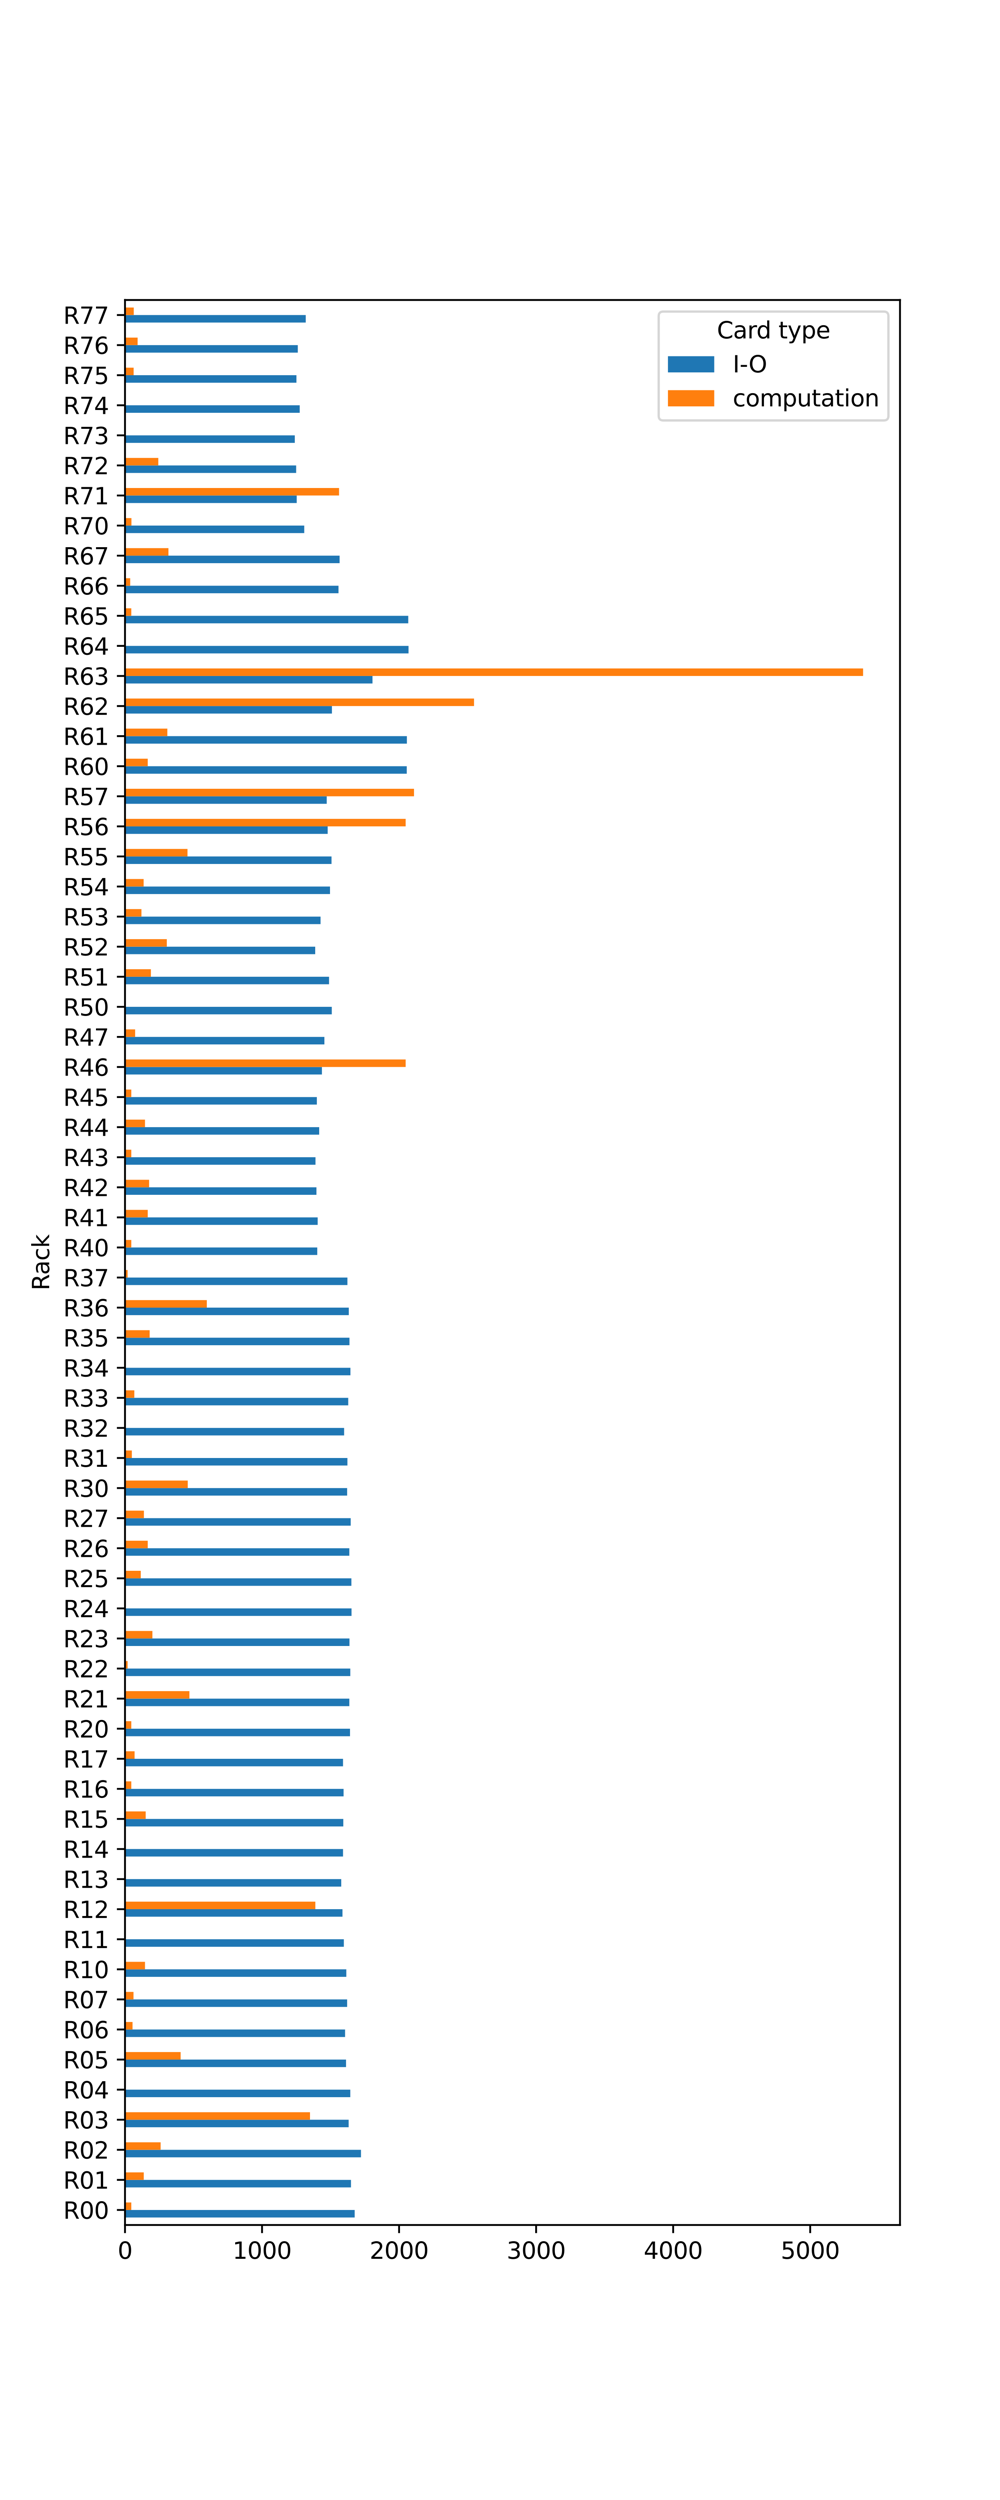 <?xml version="1.0" encoding="utf-8" standalone="no"?>
<!DOCTYPE svg PUBLIC "-//W3C//DTD SVG 1.1//EN"
  "http://www.w3.org/Graphics/SVG/1.1/DTD/svg11.dtd">
<svg xmlns:xlink="http://www.w3.org/1999/xlink" width="432pt" height="1080pt" viewBox="0 0 432 1080" xmlns="http://www.w3.org/2000/svg" version="1.1">
 <defs>
  <style type="text/css">*{stroke-linejoin: round; stroke-linecap: butt}</style>
 </defs>
 <g id="figure_1">
  <g id="patch_1">
   <path d="M 0 1080 
L 432 1080 
L 432 0 
L 0 0 
z
" style="fill: #ffffff"/>
  </g>
  <g id="axes_1">
   <g id="patch_2">
    <path d="M 54 961.2 
L 388.8 961.2 
L 388.8 129.6 
L 54 129.6 
z
" style="fill: #ffffff"/>
   </g>
   <g id="patch_3">
    <path d="M 54 957.952 
L 153.221 957.952 
L 153.221 954.703 
L 54 954.703 
z
" clip-path="url(#pa651dbc09d)" style="fill: #1f77b4"/>
   </g>
   <g id="patch_4">
    <path d="M 54 944.958 
L 151.623 944.958 
L 151.623 941.709 
L 54 941.709 
z
" clip-path="url(#pa651dbc09d)" style="fill: #1f77b4"/>
   </g>
   <g id="patch_5">
    <path d="M 54 931.964 
L 155.944 931.964 
L 155.944 928.716 
L 54 928.716 
z
" clip-path="url(#pa651dbc09d)" style="fill: #1f77b4"/>
   </g>
   <g id="patch_6">
    <path d="M 54 918.97 
L 150.616 918.97 
L 150.616 915.722 
L 54 915.722 
z
" clip-path="url(#pa651dbc09d)" style="fill: #1f77b4"/>
   </g>
   <g id="patch_7">
    <path d="M 54 905.977 
L 151.327 905.977 
L 151.327 902.728 
L 54 902.728 
z
" clip-path="url(#pa651dbc09d)" style="fill: #1f77b4"/>
   </g>
   <g id="patch_8">
    <path d="M 54 892.983 
L 149.491 892.983 
L 149.491 889.734 
L 54 889.734 
z
" clip-path="url(#pa651dbc09d)" style="fill: #1f77b4"/>
   </g>
   <g id="patch_9">
    <path d="M 54 879.989 
L 149.077 879.989 
L 149.077 876.741 
L 54 876.741 
z
" clip-path="url(#pa651dbc09d)" style="fill: #1f77b4"/>
   </g>
   <g id="patch_10">
    <path d="M 54 866.995 
L 149.965 866.995 
L 149.965 863.747 
L 54 863.747 
z
" clip-path="url(#pa651dbc09d)" style="fill: #1f77b4"/>
   </g>
   <g id="patch_11">
    <path d="M 54 854.002 
L 149.61 854.002 
L 149.61 850.753 
L 54 850.753 
z
" clip-path="url(#pa651dbc09d)" style="fill: #1f77b4"/>
   </g>
   <g id="patch_12">
    <path d="M 54 841.008 
L 148.544 841.008 
L 148.544 837.759 
L 54 837.759 
z
" clip-path="url(#pa651dbc09d)" style="fill: #1f77b4"/>
   </g>
   <g id="patch_13">
    <path d="M 54 828.014 
L 147.952 828.014 
L 147.952 824.766 
L 54 824.766 
z
" clip-path="url(#pa651dbc09d)" style="fill: #1f77b4"/>
   </g>
   <g id="patch_14">
    <path d="M 54 815.02 
L 147.419 815.02 
L 147.419 811.772 
L 54 811.772 
z
" clip-path="url(#pa651dbc09d)" style="fill: #1f77b4"/>
   </g>
   <g id="patch_15">
    <path d="M 54 802.027 
L 148.189 802.027 
L 148.189 798.778 
L 54 798.778 
z
" clip-path="url(#pa651dbc09d)" style="fill: #1f77b4"/>
   </g>
   <g id="patch_16">
    <path d="M 54 789.033 
L 148.307 789.033 
L 148.307 785.784 
L 54 785.784 
z
" clip-path="url(#pa651dbc09d)" style="fill: #1f77b4"/>
   </g>
   <g id="patch_17">
    <path d="M 54 776.039 
L 148.426 776.039 
L 148.426 772.791 
L 54 772.791 
z
" clip-path="url(#pa651dbc09d)" style="fill: #1f77b4"/>
   </g>
   <g id="patch_18">
    <path d="M 54 763.045 
L 148.189 763.045 
L 148.189 759.797 
L 54 759.797 
z
" clip-path="url(#pa651dbc09d)" style="fill: #1f77b4"/>
   </g>
   <g id="patch_19">
    <path d="M 54 750.052 
L 151.208 750.052 
L 151.208 746.803 
L 54 746.803 
z
" clip-path="url(#pa651dbc09d)" style="fill: #1f77b4"/>
   </g>
   <g id="patch_20">
    <path d="M 54 737.058 
L 150.912 737.058 
L 150.912 733.809 
L 54 733.809 
z
" clip-path="url(#pa651dbc09d)" style="fill: #1f77b4"/>
   </g>
   <g id="patch_21">
    <path d="M 54 724.064 
L 151.327 724.064 
L 151.327 720.816 
L 54 720.816 
z
" clip-path="url(#pa651dbc09d)" style="fill: #1f77b4"/>
   </g>
   <g id="patch_22">
    <path d="M 54 711.07 
L 150.971 711.07 
L 150.971 707.822 
L 54 707.822 
z
" clip-path="url(#pa651dbc09d)" style="fill: #1f77b4"/>
   </g>
   <g id="patch_23">
    <path d="M 54 698.077 
L 151.859 698.077 
L 151.859 694.828 
L 54 694.828 
z
" clip-path="url(#pa651dbc09d)" style="fill: #1f77b4"/>
   </g>
   <g id="patch_24">
    <path d="M 54 685.083 
L 151.8 685.083 
L 151.8 681.834 
L 54 681.834 
z
" clip-path="url(#pa651dbc09d)" style="fill: #1f77b4"/>
   </g>
   <g id="patch_25">
    <path d="M 54 672.089 
L 150.912 672.089 
L 150.912 668.841 
L 54 668.841 
z
" clip-path="url(#pa651dbc09d)" style="fill: #1f77b4"/>
   </g>
   <g id="patch_26">
    <path d="M 54 659.095 
L 151.504 659.095 
L 151.504 655.847 
L 54 655.847 
z
" clip-path="url(#pa651dbc09d)" style="fill: #1f77b4"/>
   </g>
   <g id="patch_27">
    <path d="M 54 646.102 
L 149.965 646.102 
L 149.965 642.853 
L 54 642.853 
z
" clip-path="url(#pa651dbc09d)" style="fill: #1f77b4"/>
   </g>
   <g id="patch_28">
    <path d="M 54 633.108 
L 150.083 633.108 
L 150.083 629.859 
L 54 629.859 
z
" clip-path="url(#pa651dbc09d)" style="fill: #1f77b4"/>
   </g>
   <g id="patch_29">
    <path d="M 54 620.114 
L 148.663 620.114 
L 148.663 616.866 
L 54 616.866 
z
" clip-path="url(#pa651dbc09d)" style="fill: #1f77b4"/>
   </g>
   <g id="patch_30">
    <path d="M 54 607.12 
L 150.439 607.12 
L 150.439 603.872 
L 54 603.872 
z
" clip-path="url(#pa651dbc09d)" style="fill: #1f77b4"/>
   </g>
   <g id="patch_31">
    <path d="M 54 594.127 
L 151.386 594.127 
L 151.386 590.878 
L 54 590.878 
z
" clip-path="url(#pa651dbc09d)" style="fill: #1f77b4"/>
   </g>
   <g id="patch_32">
    <path d="M 54 581.133 
L 150.971 581.133 
L 150.971 577.884 
L 54 577.884 
z
" clip-path="url(#pa651dbc09d)" style="fill: #1f77b4"/>
   </g>
   <g id="patch_33">
    <path d="M 54 568.139 
L 150.675 568.139 
L 150.675 564.891 
L 54 564.891 
z
" clip-path="url(#pa651dbc09d)" style="fill: #1f77b4"/>
   </g>
   <g id="patch_34">
    <path d="M 54 555.145 
L 150.083 555.145 
L 150.083 551.897 
L 54 551.897 
z
" clip-path="url(#pa651dbc09d)" style="fill: #1f77b4"/>
   </g>
   <g id="patch_35">
    <path d="M 54 542.152 
L 137.059 542.152 
L 137.059 538.903 
L 54 538.903 
z
" clip-path="url(#pa651dbc09d)" style="fill: #1f77b4"/>
   </g>
   <g id="patch_36">
    <path d="M 54 529.158 
L 137.237 529.158 
L 137.237 525.909 
L 54 525.909 
z
" clip-path="url(#pa651dbc09d)" style="fill: #1f77b4"/>
   </g>
   <g id="patch_37">
    <path d="M 54 516.164 
L 136.704 516.164 
L 136.704 512.916 
L 54 512.916 
z
" clip-path="url(#pa651dbc09d)" style="fill: #1f77b4"/>
   </g>
   <g id="patch_38">
    <path d="M 54 503.17 
L 136.29 503.17 
L 136.29 499.922 
L 54 499.922 
z
" clip-path="url(#pa651dbc09d)" style="fill: #1f77b4"/>
   </g>
   <g id="patch_39">
    <path d="M 54 490.177 
L 137.888 490.177 
L 137.888 486.928 
L 54 486.928 
z
" clip-path="url(#pa651dbc09d)" style="fill: #1f77b4"/>
   </g>
   <g id="patch_40">
    <path d="M 54 477.183 
L 136.882 477.183 
L 136.882 473.934 
L 54 473.934 
z
" clip-path="url(#pa651dbc09d)" style="fill: #1f77b4"/>
   </g>
   <g id="patch_41">
    <path d="M 54 464.189 
L 139.072 464.189 
L 139.072 460.941 
L 54 460.941 
z
" clip-path="url(#pa651dbc09d)" style="fill: #1f77b4"/>
   </g>
   <g id="patch_42">
    <path d="M 54 451.195 
L 140.138 451.195 
L 140.138 447.947 
L 54 447.947 
z
" clip-path="url(#pa651dbc09d)" style="fill: #1f77b4"/>
   </g>
   <g id="patch_43">
    <path d="M 54 438.202 
L 143.334 438.202 
L 143.334 434.953 
L 54 434.953 
z
" clip-path="url(#pa651dbc09d)" style="fill: #1f77b4"/>
   </g>
   <g id="patch_44">
    <path d="M 54 425.208 
L 142.15 425.208 
L 142.15 421.959 
L 54 421.959 
z
" clip-path="url(#pa651dbc09d)" style="fill: #1f77b4"/>
   </g>
   <g id="patch_45">
    <path d="M 54 412.214 
L 136.171 412.214 
L 136.171 408.966 
L 54 408.966 
z
" clip-path="url(#pa651dbc09d)" style="fill: #1f77b4"/>
   </g>
   <g id="patch_46">
    <path d="M 54 399.22 
L 138.48 399.22 
L 138.48 395.972 
L 54 395.972 
z
" clip-path="url(#pa651dbc09d)" style="fill: #1f77b4"/>
   </g>
   <g id="patch_47">
    <path d="M 54 386.227 
L 142.565 386.227 
L 142.565 382.978 
L 54 382.978 
z
" clip-path="url(#pa651dbc09d)" style="fill: #1f77b4"/>
   </g>
   <g id="patch_48">
    <path d="M 54 373.233 
L 143.216 373.233 
L 143.216 369.984 
L 54 369.984 
z
" clip-path="url(#pa651dbc09d)" style="fill: #1f77b4"/>
   </g>
   <g id="patch_49">
    <path d="M 54 360.239 
L 141.558 360.239 
L 141.558 356.991 
L 54 356.991 
z
" clip-path="url(#pa651dbc09d)" style="fill: #1f77b4"/>
   </g>
   <g id="patch_50">
    <path d="M 54 347.245 
L 141.144 347.245 
L 141.144 343.997 
L 54 343.997 
z
" clip-path="url(#pa651dbc09d)" style="fill: #1f77b4"/>
   </g>
   <g id="patch_51">
    <path d="M 54 334.252 
L 175.717 334.252 
L 175.717 331.003 
L 54 331.003 
z
" clip-path="url(#pa651dbc09d)" style="fill: #1f77b4"/>
   </g>
   <g id="patch_52">
    <path d="M 54 321.258 
L 175.777 321.258 
L 175.777 318.009 
L 54 318.009 
z
" clip-path="url(#pa651dbc09d)" style="fill: #1f77b4"/>
   </g>
   <g id="patch_53">
    <path d="M 54 308.264 
L 143.394 308.264 
L 143.394 305.016 
L 54 305.016 
z
" clip-path="url(#pa651dbc09d)" style="fill: #1f77b4"/>
   </g>
   <g id="patch_54">
    <path d="M 54 295.27 
L 160.917 295.27 
L 160.917 292.022 
L 54 292.022 
z
" clip-path="url(#pa651dbc09d)" style="fill: #1f77b4"/>
   </g>
   <g id="patch_55">
    <path d="M 54 282.277 
L 176.487 282.277 
L 176.487 279.028 
L 54 279.028 
z
" clip-path="url(#pa651dbc09d)" style="fill: #1f77b4"/>
   </g>
   <g id="patch_56">
    <path d="M 54 269.283 
L 176.369 269.283 
L 176.369 266.034 
L 54 266.034 
z
" clip-path="url(#pa651dbc09d)" style="fill: #1f77b4"/>
   </g>
   <g id="patch_57">
    <path d="M 54 256.289 
L 146.235 256.289 
L 146.235 253.041 
L 54 253.041 
z
" clip-path="url(#pa651dbc09d)" style="fill: #1f77b4"/>
   </g>
   <g id="patch_58">
    <path d="M 54 243.295 
L 146.709 243.295 
L 146.709 240.047 
L 54 240.047 
z
" clip-path="url(#pa651dbc09d)" style="fill: #1f77b4"/>
   </g>
   <g id="patch_59">
    <path d="M 54 230.302 
L 131.435 230.302 
L 131.435 227.053 
L 54 227.053 
z
" clip-path="url(#pa651dbc09d)" style="fill: #1f77b4"/>
   </g>
   <g id="patch_60">
    <path d="M 54 217.308 
L 128.179 217.308 
L 128.179 214.059 
L 54 214.059 
z
" clip-path="url(#pa651dbc09d)" style="fill: #1f77b4"/>
   </g>
   <g id="patch_61">
    <path d="M 54 204.314 
L 127.942 204.314 
L 127.942 201.066 
L 54 201.066 
z
" clip-path="url(#pa651dbc09d)" style="fill: #1f77b4"/>
   </g>
   <g id="patch_62">
    <path d="M 54 191.32 
L 127.35 191.32 
L 127.35 188.072 
L 54 188.072 
z
" clip-path="url(#pa651dbc09d)" style="fill: #1f77b4"/>
   </g>
   <g id="patch_63">
    <path d="M 54 178.327 
L 129.481 178.327 
L 129.481 175.078 
L 54 175.078 
z
" clip-path="url(#pa651dbc09d)" style="fill: #1f77b4"/>
   </g>
   <g id="patch_64">
    <path d="M 54 165.333 
L 128.061 165.333 
L 128.061 162.084 
L 54 162.084 
z
" clip-path="url(#pa651dbc09d)" style="fill: #1f77b4"/>
   </g>
   <g id="patch_65">
    <path d="M 54 152.339 
L 128.653 152.339 
L 128.653 149.091 
L 54 149.091 
z
" clip-path="url(#pa651dbc09d)" style="fill: #1f77b4"/>
   </g>
   <g id="patch_66">
    <path d="M 54 139.345 
L 132.086 139.345 
L 132.086 136.097 
L 54 136.097 
z
" clip-path="url(#pa651dbc09d)" style="fill: #1f77b4"/>
   </g>
   <g id="patch_67">
    <path d="M 54 954.703 
L 56.723 954.703 
L 56.723 951.455 
L 54 951.455 
z
" clip-path="url(#pa651dbc09d)" style="fill: #ff7f0e"/>
   </g>
   <g id="patch_68">
    <path d="M 54 941.709 
L 62.111 941.709 
L 62.111 938.461 
L 54 938.461 
z
" clip-path="url(#pa651dbc09d)" style="fill: #ff7f0e"/>
   </g>
   <g id="patch_69">
    <path d="M 54 928.716 
L 69.392 928.716 
L 69.392 925.467 
L 54 925.467 
z
" clip-path="url(#pa651dbc09d)" style="fill: #ff7f0e"/>
   </g>
   <g id="patch_70">
    <path d="M 54 915.722 
L 133.921 915.722 
L 133.921 912.473 
L 54 912.473 
z
" clip-path="url(#pa651dbc09d)" style="fill: #ff7f0e"/>
   </g>
   <g id="patch_71">
    <path d="M 54 902.728 
L 54 902.728 
L 54 899.48 
L 54 899.48 
z
" clip-path="url(#pa651dbc09d)" style="fill: #ff7f0e"/>
   </g>
   <g id="patch_72">
    <path d="M 54 889.734 
L 78.036 889.734 
L 78.036 886.486 
L 54 886.486 
z
" clip-path="url(#pa651dbc09d)" style="fill: #ff7f0e"/>
   </g>
   <g id="patch_73">
    <path d="M 54 876.741 
L 57.256 876.741 
L 57.256 873.492 
L 54 873.492 
z
" clip-path="url(#pa651dbc09d)" style="fill: #ff7f0e"/>
   </g>
   <g id="patch_74">
    <path d="M 54 863.747 
L 57.67 863.747 
L 57.67 860.498 
L 54 860.498 
z
" clip-path="url(#pa651dbc09d)" style="fill: #ff7f0e"/>
   </g>
   <g id="patch_75">
    <path d="M 54 850.753 
L 62.643 850.753 
L 62.643 847.505 
L 54 847.505 
z
" clip-path="url(#pa651dbc09d)" style="fill: #ff7f0e"/>
   </g>
   <g id="patch_76">
    <path d="M 54 837.759 
L 54 837.759 
L 54 834.511 
L 54 834.511 
z
" clip-path="url(#pa651dbc09d)" style="fill: #ff7f0e"/>
   </g>
   <g id="patch_77">
    <path d="M 54 824.766 
L 136.23 824.766 
L 136.23 821.517 
L 54 821.517 
z
" clip-path="url(#pa651dbc09d)" style="fill: #ff7f0e"/>
   </g>
   <g id="patch_78">
    <path d="M 54 811.772 
L 54 811.772 
L 54 808.523 
L 54 808.523 
z
" clip-path="url(#pa651dbc09d)" style="fill: #ff7f0e"/>
   </g>
   <g id="patch_79">
    <path d="M 54 798.778 
L 54 798.778 
L 54 795.53 
L 54 795.53 
z
" clip-path="url(#pa651dbc09d)" style="fill: #ff7f0e"/>
   </g>
   <g id="patch_80">
    <path d="M 54 785.784 
L 62.939 785.784 
L 62.939 782.536 
L 54 782.536 
z
" clip-path="url(#pa651dbc09d)" style="fill: #ff7f0e"/>
   </g>
   <g id="patch_81">
    <path d="M 54 772.791 
L 56.723 772.791 
L 56.723 769.542 
L 54 769.542 
z
" clip-path="url(#pa651dbc09d)" style="fill: #ff7f0e"/>
   </g>
   <g id="patch_82">
    <path d="M 54 759.797 
L 58.144 759.797 
L 58.144 756.548 
L 54 756.548 
z
" clip-path="url(#pa651dbc09d)" style="fill: #ff7f0e"/>
   </g>
   <g id="patch_83">
    <path d="M 54 746.803 
L 56.723 746.803 
L 56.723 743.555 
L 54 743.555 
z
" clip-path="url(#pa651dbc09d)" style="fill: #ff7f0e"/>
   </g>
   <g id="patch_84">
    <path d="M 54 733.809 
L 81.825 733.809 
L 81.825 730.561 
L 54 730.561 
z
" clip-path="url(#pa651dbc09d)" style="fill: #ff7f0e"/>
   </g>
   <g id="patch_85">
    <path d="M 54 720.816 
L 55.125 720.816 
L 55.125 717.567 
L 54 717.567 
z
" clip-path="url(#pa651dbc09d)" style="fill: #ff7f0e"/>
   </g>
   <g id="patch_86">
    <path d="M 54 707.822 
L 65.84 707.822 
L 65.84 704.573 
L 54 704.573 
z
" clip-path="url(#pa651dbc09d)" style="fill: #ff7f0e"/>
   </g>
   <g id="patch_87">
    <path d="M 54 694.828 
L 54 694.828 
L 54 691.58 
L 54 691.58 
z
" clip-path="url(#pa651dbc09d)" style="fill: #ff7f0e"/>
   </g>
   <g id="patch_88">
    <path d="M 54 681.834 
L 60.808 681.834 
L 60.808 678.586 
L 54 678.586 
z
" clip-path="url(#pa651dbc09d)" style="fill: #ff7f0e"/>
   </g>
   <g id="patch_89">
    <path d="M 54 668.841 
L 63.827 668.841 
L 63.827 665.592 
L 54 665.592 
z
" clip-path="url(#pa651dbc09d)" style="fill: #ff7f0e"/>
   </g>
   <g id="patch_90">
    <path d="M 54 655.847 
L 62.17 655.847 
L 62.17 652.598 
L 54 652.598 
z
" clip-path="url(#pa651dbc09d)" style="fill: #ff7f0e"/>
   </g>
   <g id="patch_91">
    <path d="M 54 642.853 
L 81.114 642.853 
L 81.114 639.605 
L 54 639.605 
z
" clip-path="url(#pa651dbc09d)" style="fill: #ff7f0e"/>
   </g>
   <g id="patch_92">
    <path d="M 54 629.859 
L 56.96 629.859 
L 56.96 626.611 
L 54 626.611 
z
" clip-path="url(#pa651dbc09d)" style="fill: #ff7f0e"/>
   </g>
   <g id="patch_93">
    <path d="M 54 616.866 
L 54 616.866 
L 54 613.617 
L 54 613.617 
z
" clip-path="url(#pa651dbc09d)" style="fill: #ff7f0e"/>
   </g>
   <g id="patch_94">
    <path d="M 54 603.872 
L 58.026 603.872 
L 58.026 600.623 
L 54 600.623 
z
" clip-path="url(#pa651dbc09d)" style="fill: #ff7f0e"/>
   </g>
   <g id="patch_95">
    <path d="M 54 590.878 
L 54 590.878 
L 54 587.63 
L 54 587.63 
z
" clip-path="url(#pa651dbc09d)" style="fill: #ff7f0e"/>
   </g>
   <g id="patch_96">
    <path d="M 54 577.884 
L 64.656 577.884 
L 64.656 574.636 
L 54 574.636 
z
" clip-path="url(#pa651dbc09d)" style="fill: #ff7f0e"/>
   </g>
   <g id="patch_97">
    <path d="M 54 564.891 
L 89.343 564.891 
L 89.343 561.642 
L 54 561.642 
z
" clip-path="url(#pa651dbc09d)" style="fill: #ff7f0e"/>
   </g>
   <g id="patch_98">
    <path d="M 54 551.897 
L 55.125 551.897 
L 55.125 548.648 
L 54 548.648 
z
" clip-path="url(#pa651dbc09d)" style="fill: #ff7f0e"/>
   </g>
   <g id="patch_99">
    <path d="M 54 538.903 
L 56.723 538.903 
L 56.723 535.655 
L 54 535.655 
z
" clip-path="url(#pa651dbc09d)" style="fill: #ff7f0e"/>
   </g>
   <g id="patch_100">
    <path d="M 54 525.909 
L 63.827 525.909 
L 63.827 522.661 
L 54 522.661 
z
" clip-path="url(#pa651dbc09d)" style="fill: #ff7f0e"/>
   </g>
   <g id="patch_101">
    <path d="M 54 512.916 
L 64.419 512.916 
L 64.419 509.667 
L 54 509.667 
z
" clip-path="url(#pa651dbc09d)" style="fill: #ff7f0e"/>
   </g>
   <g id="patch_102">
    <path d="M 54 499.922 
L 56.723 499.922 
L 56.723 496.673 
L 54 496.673 
z
" clip-path="url(#pa651dbc09d)" style="fill: #ff7f0e"/>
   </g>
   <g id="patch_103">
    <path d="M 54 486.928 
L 62.643 486.928 
L 62.643 483.68 
L 54 483.68 
z
" clip-path="url(#pa651dbc09d)" style="fill: #ff7f0e"/>
   </g>
   <g id="patch_104">
    <path d="M 54 473.934 
L 56.723 473.934 
L 56.723 470.686 
L 54 470.686 
z
" clip-path="url(#pa651dbc09d)" style="fill: #ff7f0e"/>
   </g>
   <g id="patch_105">
    <path d="M 54 460.941 
L 175.244 460.941 
L 175.244 457.692 
L 54 457.692 
z
" clip-path="url(#pa651dbc09d)" style="fill: #ff7f0e"/>
   </g>
   <g id="patch_106">
    <path d="M 54 447.947 
L 58.381 447.947 
L 58.381 444.698 
L 54 444.698 
z
" clip-path="url(#pa651dbc09d)" style="fill: #ff7f0e"/>
   </g>
   <g id="patch_107">
    <path d="M 54 434.953 
L 54 434.953 
L 54 431.705 
L 54 431.705 
z
" clip-path="url(#pa651dbc09d)" style="fill: #ff7f0e"/>
   </g>
   <g id="patch_108">
    <path d="M 54 421.959 
L 65.189 421.959 
L 65.189 418.711 
L 54 418.711 
z
" clip-path="url(#pa651dbc09d)" style="fill: #ff7f0e"/>
   </g>
   <g id="patch_109">
    <path d="M 54 408.966 
L 72.056 408.966 
L 72.056 405.717 
L 54 405.717 
z
" clip-path="url(#pa651dbc09d)" style="fill: #ff7f0e"/>
   </g>
   <g id="patch_110">
    <path d="M 54 395.972 
L 61.104 395.972 
L 61.104 392.723 
L 54 392.723 
z
" clip-path="url(#pa651dbc09d)" style="fill: #ff7f0e"/>
   </g>
   <g id="patch_111">
    <path d="M 54 382.978 
L 62.051 382.978 
L 62.051 379.73 
L 54 379.73 
z
" clip-path="url(#pa651dbc09d)" style="fill: #ff7f0e"/>
   </g>
   <g id="patch_112">
    <path d="M 54 369.984 
L 80.996 369.984 
L 80.996 366.736 
L 54 366.736 
z
" clip-path="url(#pa651dbc09d)" style="fill: #ff7f0e"/>
   </g>
   <g id="patch_113">
    <path d="M 54 356.991 
L 175.244 356.991 
L 175.244 353.742 
L 54 353.742 
z
" clip-path="url(#pa651dbc09d)" style="fill: #ff7f0e"/>
   </g>
   <g id="patch_114">
    <path d="M 54 343.997 
L 178.855 343.997 
L 178.855 340.748 
L 54 340.748 
z
" clip-path="url(#pa651dbc09d)" style="fill: #ff7f0e"/>
   </g>
   <g id="patch_115">
    <path d="M 54 331.003 
L 63.827 331.003 
L 63.827 327.755 
L 54 327.755 
z
" clip-path="url(#pa651dbc09d)" style="fill: #ff7f0e"/>
   </g>
   <g id="patch_116">
    <path d="M 54 318.009 
L 72.293 318.009 
L 72.293 314.761 
L 54 314.761 
z
" clip-path="url(#pa651dbc09d)" style="fill: #ff7f0e"/>
   </g>
   <g id="patch_117">
    <path d="M 54 305.016 
L 204.785 305.016 
L 204.785 301.767 
L 54 301.767 
z
" clip-path="url(#pa651dbc09d)" style="fill: #ff7f0e"/>
   </g>
   <g id="patch_118">
    <path d="M 54 292.022 
L 372.857 292.022 
L 372.857 288.773 
L 54 288.773 
z
" clip-path="url(#pa651dbc09d)" style="fill: #ff7f0e"/>
   </g>
   <g id="patch_119">
    <path d="M 54 279.028 
L 54 279.028 
L 54 275.78 
L 54 275.78 
z
" clip-path="url(#pa651dbc09d)" style="fill: #ff7f0e"/>
   </g>
   <g id="patch_120">
    <path d="M 54 266.034 
L 56.723 266.034 
L 56.723 262.786 
L 54 262.786 
z
" clip-path="url(#pa651dbc09d)" style="fill: #ff7f0e"/>
   </g>
   <g id="patch_121">
    <path d="M 54 253.041 
L 56.25 253.041 
L 56.25 249.792 
L 54 249.792 
z
" clip-path="url(#pa651dbc09d)" style="fill: #ff7f0e"/>
   </g>
   <g id="patch_122">
    <path d="M 54 240.047 
L 72.767 240.047 
L 72.767 236.798 
L 54 236.798 
z
" clip-path="url(#pa651dbc09d)" style="fill: #ff7f0e"/>
   </g>
   <g id="patch_123">
    <path d="M 54 227.053 
L 56.782 227.053 
L 56.782 223.805 
L 54 223.805 
z
" clip-path="url(#pa651dbc09d)" style="fill: #ff7f0e"/>
   </g>
   <g id="patch_124">
    <path d="M 54 214.059 
L 146.472 214.059 
L 146.472 210.811 
L 54 210.811 
z
" clip-path="url(#pa651dbc09d)" style="fill: #ff7f0e"/>
   </g>
   <g id="patch_125">
    <path d="M 54 201.066 
L 68.386 201.066 
L 68.386 197.817 
L 54 197.817 
z
" clip-path="url(#pa651dbc09d)" style="fill: #ff7f0e"/>
   </g>
   <g id="patch_126">
    <path d="M 54 188.072 
L 54.118 188.072 
L 54.118 184.823 
L 54 184.823 
z
" clip-path="url(#pa651dbc09d)" style="fill: #ff7f0e"/>
   </g>
   <g id="patch_127">
    <path d="M 54 175.078 
L 54 175.078 
L 54 171.83 
L 54 171.83 
z
" clip-path="url(#pa651dbc09d)" style="fill: #ff7f0e"/>
   </g>
   <g id="patch_128">
    <path d="M 54 162.084 
L 57.73 162.084 
L 57.73 158.836 
L 54 158.836 
z
" clip-path="url(#pa651dbc09d)" style="fill: #ff7f0e"/>
   </g>
   <g id="patch_129">
    <path d="M 54 149.091 
L 59.447 149.091 
L 59.447 145.842 
L 54 145.842 
z
" clip-path="url(#pa651dbc09d)" style="fill: #ff7f0e"/>
   </g>
   <g id="patch_130">
    <path d="M 54 136.097 
L 57.789 136.097 
L 57.789 132.848 
L 54 132.848 
z
" clip-path="url(#pa651dbc09d)" style="fill: #ff7f0e"/>
   </g>
   <g id="matplotlib.axis_1">
    <g id="xtick_1">
     <g id="line2d_1">
      <defs>
       <path id="m1255132367" d="M 0 0 
L 0 3.5 
" style="stroke: #000000; stroke-width: 0.8"/>
      </defs>
      <g>
       <use xlink:href="#m1255132367" x="54" y="961.2" style="stroke: #000000; stroke-width: 0.8"/>
      </g>
     </g>
     <g id="text_1">
      <!-- 0 -->
      <g transform="translate(50.819 975.798) scale(0.1 -0.1)">
       <defs>
        <path id="DejaVuSans-30" d="M 2034 4250 
Q 1547 4250 1301 3770 
Q 1056 3291 1056 2328 
Q 1056 1369 1301 889 
Q 1547 409 2034 409 
Q 2525 409 2770 889 
Q 3016 1369 3016 2328 
Q 3016 3291 2770 3770 
Q 2525 4250 2034 4250 
z
M 2034 4750 
Q 2819 4750 3233 4129 
Q 3647 3509 3647 2328 
Q 3647 1150 3233 529 
Q 2819 -91 2034 -91 
Q 1250 -91 836 529 
Q 422 1150 422 2328 
Q 422 3509 836 4129 
Q 1250 4750 2034 4750 
z
" transform="scale(0.016)"/>
       </defs>
       <use xlink:href="#DejaVuSans-30"/>
      </g>
     </g>
    </g>
    <g id="xtick_2">
     <g id="line2d_2">
      <g>
       <use xlink:href="#m1255132367" x="113.201" y="961.2" style="stroke: #000000; stroke-width: 0.8"/>
      </g>
     </g>
     <g id="text_2">
      <!-- 1000 -->
      <g transform="translate(100.476 975.798) scale(0.1 -0.1)">
       <defs>
        <path id="DejaVuSans-31" d="M 794 531 
L 1825 531 
L 1825 4091 
L 703 3866 
L 703 4441 
L 1819 4666 
L 2450 4666 
L 2450 531 
L 3481 531 
L 3481 0 
L 794 0 
L 794 531 
z
" transform="scale(0.016)"/>
       </defs>
       <use xlink:href="#DejaVuSans-31"/>
       <use xlink:href="#DejaVuSans-30" x="63.623"/>
       <use xlink:href="#DejaVuSans-30" x="127.246"/>
       <use xlink:href="#DejaVuSans-30" x="190.869"/>
      </g>
     </g>
    </g>
    <g id="xtick_3">
     <g id="line2d_3">
      <g>
       <use xlink:href="#m1255132367" x="172.402" y="961.2" style="stroke: #000000; stroke-width: 0.8"/>
      </g>
     </g>
     <g id="text_3">
      <!-- 2000 -->
      <g transform="translate(159.677 975.798) scale(0.1 -0.1)">
       <defs>
        <path id="DejaVuSans-32" d="M 1228 531 
L 3431 531 
L 3431 0 
L 469 0 
L 469 531 
Q 828 903 1448 1529 
Q 2069 2156 2228 2338 
Q 2531 2678 2651 2914 
Q 2772 3150 2772 3378 
Q 2772 3750 2511 3984 
Q 2250 4219 1831 4219 
Q 1534 4219 1204 4116 
Q 875 4013 500 3803 
L 500 4441 
Q 881 4594 1212 4672 
Q 1544 4750 1819 4750 
Q 2544 4750 2975 4387 
Q 3406 4025 3406 3419 
Q 3406 3131 3298 2873 
Q 3191 2616 2906 2266 
Q 2828 2175 2409 1742 
Q 1991 1309 1228 531 
z
" transform="scale(0.016)"/>
       </defs>
       <use xlink:href="#DejaVuSans-32"/>
       <use xlink:href="#DejaVuSans-30" x="63.623"/>
       <use xlink:href="#DejaVuSans-30" x="127.246"/>
       <use xlink:href="#DejaVuSans-30" x="190.869"/>
      </g>
     </g>
    </g>
    <g id="xtick_4">
     <g id="line2d_4">
      <g>
       <use xlink:href="#m1255132367" x="231.603" y="961.2" style="stroke: #000000; stroke-width: 0.8"/>
      </g>
     </g>
     <g id="text_4">
      <!-- 3000 -->
      <g transform="translate(218.878 975.798) scale(0.1 -0.1)">
       <defs>
        <path id="DejaVuSans-33" d="M 2597 2516 
Q 3050 2419 3304 2112 
Q 3559 1806 3559 1356 
Q 3559 666 3084 287 
Q 2609 -91 1734 -91 
Q 1441 -91 1130 -33 
Q 819 25 488 141 
L 488 750 
Q 750 597 1062 519 
Q 1375 441 1716 441 
Q 2309 441 2620 675 
Q 2931 909 2931 1356 
Q 2931 1769 2642 2001 
Q 2353 2234 1838 2234 
L 1294 2234 
L 1294 2753 
L 1863 2753 
Q 2328 2753 2575 2939 
Q 2822 3125 2822 3475 
Q 2822 3834 2567 4026 
Q 2313 4219 1838 4219 
Q 1578 4219 1281 4162 
Q 984 4106 628 3988 
L 628 4550 
Q 988 4650 1302 4700 
Q 1616 4750 1894 4750 
Q 2613 4750 3031 4423 
Q 3450 4097 3450 3541 
Q 3450 3153 3228 2886 
Q 3006 2619 2597 2516 
z
" transform="scale(0.016)"/>
       </defs>
       <use xlink:href="#DejaVuSans-33"/>
       <use xlink:href="#DejaVuSans-30" x="63.623"/>
       <use xlink:href="#DejaVuSans-30" x="127.246"/>
       <use xlink:href="#DejaVuSans-30" x="190.869"/>
      </g>
     </g>
    </g>
    <g id="xtick_5">
     <g id="line2d_5">
      <g>
       <use xlink:href="#m1255132367" x="290.804" y="961.2" style="stroke: #000000; stroke-width: 0.8"/>
      </g>
     </g>
     <g id="text_5">
      <!-- 4000 -->
      <g transform="translate(278.079 975.798) scale(0.1 -0.1)">
       <defs>
        <path id="DejaVuSans-34" d="M 2419 4116 
L 825 1625 
L 2419 1625 
L 2419 4116 
z
M 2253 4666 
L 3047 4666 
L 3047 1625 
L 3713 1625 
L 3713 1100 
L 3047 1100 
L 3047 0 
L 2419 0 
L 2419 1100 
L 313 1100 
L 313 1709 
L 2253 4666 
z
" transform="scale(0.016)"/>
       </defs>
       <use xlink:href="#DejaVuSans-34"/>
       <use xlink:href="#DejaVuSans-30" x="63.623"/>
       <use xlink:href="#DejaVuSans-30" x="127.246"/>
       <use xlink:href="#DejaVuSans-30" x="190.869"/>
      </g>
     </g>
    </g>
    <g id="xtick_6">
     <g id="line2d_6">
      <g>
       <use xlink:href="#m1255132367" x="350.006" y="961.2" style="stroke: #000000; stroke-width: 0.8"/>
      </g>
     </g>
     <g id="text_6">
      <!-- 5000 -->
      <g transform="translate(337.281 975.798) scale(0.1 -0.1)">
       <defs>
        <path id="DejaVuSans-35" d="M 691 4666 
L 3169 4666 
L 3169 4134 
L 1269 4134 
L 1269 2991 
Q 1406 3038 1543 3061 
Q 1681 3084 1819 3084 
Q 2600 3084 3056 2656 
Q 3513 2228 3513 1497 
Q 3513 744 3044 326 
Q 2575 -91 1722 -91 
Q 1428 -91 1123 -41 
Q 819 9 494 109 
L 494 744 
Q 775 591 1075 516 
Q 1375 441 1709 441 
Q 2250 441 2565 725 
Q 2881 1009 2881 1497 
Q 2881 1984 2565 2268 
Q 2250 2553 1709 2553 
Q 1456 2553 1204 2497 
Q 953 2441 691 2322 
L 691 4666 
z
" transform="scale(0.016)"/>
       </defs>
       <use xlink:href="#DejaVuSans-35"/>
       <use xlink:href="#DejaVuSans-30" x="63.623"/>
       <use xlink:href="#DejaVuSans-30" x="127.246"/>
       <use xlink:href="#DejaVuSans-30" x="190.869"/>
      </g>
     </g>
    </g>
   </g>
   <g id="matplotlib.axis_2">
    <g id="ytick_1">
     <g id="line2d_7">
      <defs>
       <path id="m043ec23875" d="M 0 0 
L -3.5 0 
" style="stroke: #000000; stroke-width: 0.8"/>
      </defs>
      <g>
       <use xlink:href="#m043ec23875" x="54" y="954.703" style="stroke: #000000; stroke-width: 0.8"/>
      </g>
     </g>
     <g id="text_7">
      <!-- R00 -->
      <g transform="translate(27.327 958.502) scale(0.1 -0.1)">
       <defs>
        <path id="DejaVuSans-52" d="M 2841 2188 
Q 3044 2119 3236 1894 
Q 3428 1669 3622 1275 
L 4263 0 
L 3584 0 
L 2988 1197 
Q 2756 1666 2539 1819 
Q 2322 1972 1947 1972 
L 1259 1972 
L 1259 0 
L 628 0 
L 628 4666 
L 2053 4666 
Q 2853 4666 3247 4331 
Q 3641 3997 3641 3322 
Q 3641 2881 3436 2590 
Q 3231 2300 2841 2188 
z
M 1259 4147 
L 1259 2491 
L 2053 2491 
Q 2509 2491 2742 2702 
Q 2975 2913 2975 3322 
Q 2975 3731 2742 3939 
Q 2509 4147 2053 4147 
L 1259 4147 
z
" transform="scale(0.016)"/>
       </defs>
       <use xlink:href="#DejaVuSans-52"/>
       <use xlink:href="#DejaVuSans-30" x="69.482"/>
       <use xlink:href="#DejaVuSans-30" x="133.105"/>
      </g>
     </g>
    </g>
    <g id="ytick_2">
     <g id="line2d_8">
      <g>
       <use xlink:href="#m043ec23875" x="54" y="941.709" style="stroke: #000000; stroke-width: 0.8"/>
      </g>
     </g>
     <g id="text_8">
      <!-- R01 -->
      <g transform="translate(27.327 945.509) scale(0.1 -0.1)">
       <use xlink:href="#DejaVuSans-52"/>
       <use xlink:href="#DejaVuSans-30" x="69.482"/>
       <use xlink:href="#DejaVuSans-31" x="133.105"/>
      </g>
     </g>
    </g>
    <g id="ytick_3">
     <g id="line2d_9">
      <g>
       <use xlink:href="#m043ec23875" x="54" y="928.716" style="stroke: #000000; stroke-width: 0.8"/>
      </g>
     </g>
     <g id="text_9">
      <!-- R02 -->
      <g transform="translate(27.327 932.515) scale(0.1 -0.1)">
       <use xlink:href="#DejaVuSans-52"/>
       <use xlink:href="#DejaVuSans-30" x="69.482"/>
       <use xlink:href="#DejaVuSans-32" x="133.105"/>
      </g>
     </g>
    </g>
    <g id="ytick_4">
     <g id="line2d_10">
      <g>
       <use xlink:href="#m043ec23875" x="54" y="915.722" style="stroke: #000000; stroke-width: 0.8"/>
      </g>
     </g>
     <g id="text_10">
      <!-- R03 -->
      <g transform="translate(27.327 919.521) scale(0.1 -0.1)">
       <use xlink:href="#DejaVuSans-52"/>
       <use xlink:href="#DejaVuSans-30" x="69.482"/>
       <use xlink:href="#DejaVuSans-33" x="133.105"/>
      </g>
     </g>
    </g>
    <g id="ytick_5">
     <g id="line2d_11">
      <g>
       <use xlink:href="#m043ec23875" x="54" y="902.728" style="stroke: #000000; stroke-width: 0.8"/>
      </g>
     </g>
     <g id="text_11">
      <!-- R04 -->
      <g transform="translate(27.327 906.527) scale(0.1 -0.1)">
       <use xlink:href="#DejaVuSans-52"/>
       <use xlink:href="#DejaVuSans-30" x="69.482"/>
       <use xlink:href="#DejaVuSans-34" x="133.105"/>
      </g>
     </g>
    </g>
    <g id="ytick_6">
     <g id="line2d_12">
      <g>
       <use xlink:href="#m043ec23875" x="54" y="889.734" style="stroke: #000000; stroke-width: 0.8"/>
      </g>
     </g>
     <g id="text_12">
      <!-- R05 -->
      <g transform="translate(27.327 893.534) scale(0.1 -0.1)">
       <use xlink:href="#DejaVuSans-52"/>
       <use xlink:href="#DejaVuSans-30" x="69.482"/>
       <use xlink:href="#DejaVuSans-35" x="133.105"/>
      </g>
     </g>
    </g>
    <g id="ytick_7">
     <g id="line2d_13">
      <g>
       <use xlink:href="#m043ec23875" x="54" y="876.741" style="stroke: #000000; stroke-width: 0.8"/>
      </g>
     </g>
     <g id="text_13">
      <!-- R06 -->
      <g transform="translate(27.327 880.54) scale(0.1 -0.1)">
       <defs>
        <path id="DejaVuSans-36" d="M 2113 2584 
Q 1688 2584 1439 2293 
Q 1191 2003 1191 1497 
Q 1191 994 1439 701 
Q 1688 409 2113 409 
Q 2538 409 2786 701 
Q 3034 994 3034 1497 
Q 3034 2003 2786 2293 
Q 2538 2584 2113 2584 
z
M 3366 4563 
L 3366 3988 
Q 3128 4100 2886 4159 
Q 2644 4219 2406 4219 
Q 1781 4219 1451 3797 
Q 1122 3375 1075 2522 
Q 1259 2794 1537 2939 
Q 1816 3084 2150 3084 
Q 2853 3084 3261 2657 
Q 3669 2231 3669 1497 
Q 3669 778 3244 343 
Q 2819 -91 2113 -91 
Q 1303 -91 875 529 
Q 447 1150 447 2328 
Q 447 3434 972 4092 
Q 1497 4750 2381 4750 
Q 2619 4750 2861 4703 
Q 3103 4656 3366 4563 
z
" transform="scale(0.016)"/>
       </defs>
       <use xlink:href="#DejaVuSans-52"/>
       <use xlink:href="#DejaVuSans-30" x="69.482"/>
       <use xlink:href="#DejaVuSans-36" x="133.105"/>
      </g>
     </g>
    </g>
    <g id="ytick_8">
     <g id="line2d_14">
      <g>
       <use xlink:href="#m043ec23875" x="54" y="863.747" style="stroke: #000000; stroke-width: 0.8"/>
      </g>
     </g>
     <g id="text_14">
      <!-- R07 -->
      <g transform="translate(27.327 867.546) scale(0.1 -0.1)">
       <defs>
        <path id="DejaVuSans-37" d="M 525 4666 
L 3525 4666 
L 3525 4397 
L 1831 0 
L 1172 0 
L 2766 4134 
L 525 4134 
L 525 4666 
z
" transform="scale(0.016)"/>
       </defs>
       <use xlink:href="#DejaVuSans-52"/>
       <use xlink:href="#DejaVuSans-30" x="69.482"/>
       <use xlink:href="#DejaVuSans-37" x="133.105"/>
      </g>
     </g>
    </g>
    <g id="ytick_9">
     <g id="line2d_15">
      <g>
       <use xlink:href="#m043ec23875" x="54" y="850.753" style="stroke: #000000; stroke-width: 0.8"/>
      </g>
     </g>
     <g id="text_15">
      <!-- R10 -->
      <g transform="translate(27.327 854.552) scale(0.1 -0.1)">
       <use xlink:href="#DejaVuSans-52"/>
       <use xlink:href="#DejaVuSans-31" x="69.482"/>
       <use xlink:href="#DejaVuSans-30" x="133.105"/>
      </g>
     </g>
    </g>
    <g id="ytick_10">
     <g id="line2d_16">
      <g>
       <use xlink:href="#m043ec23875" x="54" y="837.759" style="stroke: #000000; stroke-width: 0.8"/>
      </g>
     </g>
     <g id="text_16">
      <!-- R11 -->
      <g transform="translate(27.327 841.559) scale(0.1 -0.1)">
       <use xlink:href="#DejaVuSans-52"/>
       <use xlink:href="#DejaVuSans-31" x="69.482"/>
       <use xlink:href="#DejaVuSans-31" x="133.105"/>
      </g>
     </g>
    </g>
    <g id="ytick_11">
     <g id="line2d_17">
      <g>
       <use xlink:href="#m043ec23875" x="54" y="824.766" style="stroke: #000000; stroke-width: 0.8"/>
      </g>
     </g>
     <g id="text_17">
      <!-- R12 -->
      <g transform="translate(27.327 828.565) scale(0.1 -0.1)">
       <use xlink:href="#DejaVuSans-52"/>
       <use xlink:href="#DejaVuSans-31" x="69.482"/>
       <use xlink:href="#DejaVuSans-32" x="133.105"/>
      </g>
     </g>
    </g>
    <g id="ytick_12">
     <g id="line2d_18">
      <g>
       <use xlink:href="#m043ec23875" x="54" y="811.772" style="stroke: #000000; stroke-width: 0.8"/>
      </g>
     </g>
     <g id="text_18">
      <!-- R13 -->
      <g transform="translate(27.327 815.571) scale(0.1 -0.1)">
       <use xlink:href="#DejaVuSans-52"/>
       <use xlink:href="#DejaVuSans-31" x="69.482"/>
       <use xlink:href="#DejaVuSans-33" x="133.105"/>
      </g>
     </g>
    </g>
    <g id="ytick_13">
     <g id="line2d_19">
      <g>
       <use xlink:href="#m043ec23875" x="54" y="798.778" style="stroke: #000000; stroke-width: 0.8"/>
      </g>
     </g>
     <g id="text_19">
      <!-- R14 -->
      <g transform="translate(27.327 802.577) scale(0.1 -0.1)">
       <use xlink:href="#DejaVuSans-52"/>
       <use xlink:href="#DejaVuSans-31" x="69.482"/>
       <use xlink:href="#DejaVuSans-34" x="133.105"/>
      </g>
     </g>
    </g>
    <g id="ytick_14">
     <g id="line2d_20">
      <g>
       <use xlink:href="#m043ec23875" x="54" y="785.784" style="stroke: #000000; stroke-width: 0.8"/>
      </g>
     </g>
     <g id="text_20">
      <!-- R15 -->
      <g transform="translate(27.327 789.584) scale(0.1 -0.1)">
       <use xlink:href="#DejaVuSans-52"/>
       <use xlink:href="#DejaVuSans-31" x="69.482"/>
       <use xlink:href="#DejaVuSans-35" x="133.105"/>
      </g>
     </g>
    </g>
    <g id="ytick_15">
     <g id="line2d_21">
      <g>
       <use xlink:href="#m043ec23875" x="54" y="772.791" style="stroke: #000000; stroke-width: 0.8"/>
      </g>
     </g>
     <g id="text_21">
      <!-- R16 -->
      <g transform="translate(27.327 776.59) scale(0.1 -0.1)">
       <use xlink:href="#DejaVuSans-52"/>
       <use xlink:href="#DejaVuSans-31" x="69.482"/>
       <use xlink:href="#DejaVuSans-36" x="133.105"/>
      </g>
     </g>
    </g>
    <g id="ytick_16">
     <g id="line2d_22">
      <g>
       <use xlink:href="#m043ec23875" x="54" y="759.797" style="stroke: #000000; stroke-width: 0.8"/>
      </g>
     </g>
     <g id="text_22">
      <!-- R17 -->
      <g transform="translate(27.327 763.596) scale(0.1 -0.1)">
       <use xlink:href="#DejaVuSans-52"/>
       <use xlink:href="#DejaVuSans-31" x="69.482"/>
       <use xlink:href="#DejaVuSans-37" x="133.105"/>
      </g>
     </g>
    </g>
    <g id="ytick_17">
     <g id="line2d_23">
      <g>
       <use xlink:href="#m043ec23875" x="54" y="746.803" style="stroke: #000000; stroke-width: 0.8"/>
      </g>
     </g>
     <g id="text_23">
      <!-- R20 -->
      <g transform="translate(27.327 750.602) scale(0.1 -0.1)">
       <use xlink:href="#DejaVuSans-52"/>
       <use xlink:href="#DejaVuSans-32" x="69.482"/>
       <use xlink:href="#DejaVuSans-30" x="133.105"/>
      </g>
     </g>
    </g>
    <g id="ytick_18">
     <g id="line2d_24">
      <g>
       <use xlink:href="#m043ec23875" x="54" y="733.809" style="stroke: #000000; stroke-width: 0.8"/>
      </g>
     </g>
     <g id="text_24">
      <!-- R21 -->
      <g transform="translate(27.327 737.609) scale(0.1 -0.1)">
       <use xlink:href="#DejaVuSans-52"/>
       <use xlink:href="#DejaVuSans-32" x="69.482"/>
       <use xlink:href="#DejaVuSans-31" x="133.105"/>
      </g>
     </g>
    </g>
    <g id="ytick_19">
     <g id="line2d_25">
      <g>
       <use xlink:href="#m043ec23875" x="54" y="720.816" style="stroke: #000000; stroke-width: 0.8"/>
      </g>
     </g>
     <g id="text_25">
      <!-- R22 -->
      <g transform="translate(27.327 724.615) scale(0.1 -0.1)">
       <use xlink:href="#DejaVuSans-52"/>
       <use xlink:href="#DejaVuSans-32" x="69.482"/>
       <use xlink:href="#DejaVuSans-32" x="133.105"/>
      </g>
     </g>
    </g>
    <g id="ytick_20">
     <g id="line2d_26">
      <g>
       <use xlink:href="#m043ec23875" x="54" y="707.822" style="stroke: #000000; stroke-width: 0.8"/>
      </g>
     </g>
     <g id="text_26">
      <!-- R23 -->
      <g transform="translate(27.327 711.621) scale(0.1 -0.1)">
       <use xlink:href="#DejaVuSans-52"/>
       <use xlink:href="#DejaVuSans-32" x="69.482"/>
       <use xlink:href="#DejaVuSans-33" x="133.105"/>
      </g>
     </g>
    </g>
    <g id="ytick_21">
     <g id="line2d_27">
      <g>
       <use xlink:href="#m043ec23875" x="54" y="694.828" style="stroke: #000000; stroke-width: 0.8"/>
      </g>
     </g>
     <g id="text_27">
      <!-- R24 -->
      <g transform="translate(27.327 698.627) scale(0.1 -0.1)">
       <use xlink:href="#DejaVuSans-52"/>
       <use xlink:href="#DejaVuSans-32" x="69.482"/>
       <use xlink:href="#DejaVuSans-34" x="133.105"/>
      </g>
     </g>
    </g>
    <g id="ytick_22">
     <g id="line2d_28">
      <g>
       <use xlink:href="#m043ec23875" x="54" y="681.834" style="stroke: #000000; stroke-width: 0.8"/>
      </g>
     </g>
     <g id="text_28">
      <!-- R25 -->
      <g transform="translate(27.327 685.634) scale(0.1 -0.1)">
       <use xlink:href="#DejaVuSans-52"/>
       <use xlink:href="#DejaVuSans-32" x="69.482"/>
       <use xlink:href="#DejaVuSans-35" x="133.105"/>
      </g>
     </g>
    </g>
    <g id="ytick_23">
     <g id="line2d_29">
      <g>
       <use xlink:href="#m043ec23875" x="54" y="668.841" style="stroke: #000000; stroke-width: 0.8"/>
      </g>
     </g>
     <g id="text_29">
      <!-- R26 -->
      <g transform="translate(27.327 672.64) scale(0.1 -0.1)">
       <use xlink:href="#DejaVuSans-52"/>
       <use xlink:href="#DejaVuSans-32" x="69.482"/>
       <use xlink:href="#DejaVuSans-36" x="133.105"/>
      </g>
     </g>
    </g>
    <g id="ytick_24">
     <g id="line2d_30">
      <g>
       <use xlink:href="#m043ec23875" x="54" y="655.847" style="stroke: #000000; stroke-width: 0.8"/>
      </g>
     </g>
     <g id="text_30">
      <!-- R27 -->
      <g transform="translate(27.327 659.646) scale(0.1 -0.1)">
       <use xlink:href="#DejaVuSans-52"/>
       <use xlink:href="#DejaVuSans-32" x="69.482"/>
       <use xlink:href="#DejaVuSans-37" x="133.105"/>
      </g>
     </g>
    </g>
    <g id="ytick_25">
     <g id="line2d_31">
      <g>
       <use xlink:href="#m043ec23875" x="54" y="642.853" style="stroke: #000000; stroke-width: 0.8"/>
      </g>
     </g>
     <g id="text_31">
      <!-- R30 -->
      <g transform="translate(27.327 646.652) scale(0.1 -0.1)">
       <use xlink:href="#DejaVuSans-52"/>
       <use xlink:href="#DejaVuSans-33" x="69.482"/>
       <use xlink:href="#DejaVuSans-30" x="133.105"/>
      </g>
     </g>
    </g>
    <g id="ytick_26">
     <g id="line2d_32">
      <g>
       <use xlink:href="#m043ec23875" x="54" y="629.859" style="stroke: #000000; stroke-width: 0.8"/>
      </g>
     </g>
     <g id="text_32">
      <!-- R31 -->
      <g transform="translate(27.327 633.659) scale(0.1 -0.1)">
       <use xlink:href="#DejaVuSans-52"/>
       <use xlink:href="#DejaVuSans-33" x="69.482"/>
       <use xlink:href="#DejaVuSans-31" x="133.105"/>
      </g>
     </g>
    </g>
    <g id="ytick_27">
     <g id="line2d_33">
      <g>
       <use xlink:href="#m043ec23875" x="54" y="616.866" style="stroke: #000000; stroke-width: 0.8"/>
      </g>
     </g>
     <g id="text_33">
      <!-- R32 -->
      <g transform="translate(27.327 620.665) scale(0.1 -0.1)">
       <use xlink:href="#DejaVuSans-52"/>
       <use xlink:href="#DejaVuSans-33" x="69.482"/>
       <use xlink:href="#DejaVuSans-32" x="133.105"/>
      </g>
     </g>
    </g>
    <g id="ytick_28">
     <g id="line2d_34">
      <g>
       <use xlink:href="#m043ec23875" x="54" y="603.872" style="stroke: #000000; stroke-width: 0.8"/>
      </g>
     </g>
     <g id="text_34">
      <!-- R33 -->
      <g transform="translate(27.327 607.671) scale(0.1 -0.1)">
       <use xlink:href="#DejaVuSans-52"/>
       <use xlink:href="#DejaVuSans-33" x="69.482"/>
       <use xlink:href="#DejaVuSans-33" x="133.105"/>
      </g>
     </g>
    </g>
    <g id="ytick_29">
     <g id="line2d_35">
      <g>
       <use xlink:href="#m043ec23875" x="54" y="590.878" style="stroke: #000000; stroke-width: 0.8"/>
      </g>
     </g>
     <g id="text_35">
      <!-- R34 -->
      <g transform="translate(27.327 594.677) scale(0.1 -0.1)">
       <use xlink:href="#DejaVuSans-52"/>
       <use xlink:href="#DejaVuSans-33" x="69.482"/>
       <use xlink:href="#DejaVuSans-34" x="133.105"/>
      </g>
     </g>
    </g>
    <g id="ytick_30">
     <g id="line2d_36">
      <g>
       <use xlink:href="#m043ec23875" x="54" y="577.884" style="stroke: #000000; stroke-width: 0.8"/>
      </g>
     </g>
     <g id="text_36">
      <!-- R35 -->
      <g transform="translate(27.327 581.684) scale(0.1 -0.1)">
       <use xlink:href="#DejaVuSans-52"/>
       <use xlink:href="#DejaVuSans-33" x="69.482"/>
       <use xlink:href="#DejaVuSans-35" x="133.105"/>
      </g>
     </g>
    </g>
    <g id="ytick_31">
     <g id="line2d_37">
      <g>
       <use xlink:href="#m043ec23875" x="54" y="564.891" style="stroke: #000000; stroke-width: 0.8"/>
      </g>
     </g>
     <g id="text_37">
      <!-- R36 -->
      <g transform="translate(27.327 568.69) scale(0.1 -0.1)">
       <use xlink:href="#DejaVuSans-52"/>
       <use xlink:href="#DejaVuSans-33" x="69.482"/>
       <use xlink:href="#DejaVuSans-36" x="133.105"/>
      </g>
     </g>
    </g>
    <g id="ytick_32">
     <g id="line2d_38">
      <g>
       <use xlink:href="#m043ec23875" x="54" y="551.897" style="stroke: #000000; stroke-width: 0.8"/>
      </g>
     </g>
     <g id="text_38">
      <!-- R37 -->
      <g transform="translate(27.327 555.696) scale(0.1 -0.1)">
       <use xlink:href="#DejaVuSans-52"/>
       <use xlink:href="#DejaVuSans-33" x="69.482"/>
       <use xlink:href="#DejaVuSans-37" x="133.105"/>
      </g>
     </g>
    </g>
    <g id="ytick_33">
     <g id="line2d_39">
      <g>
       <use xlink:href="#m043ec23875" x="54" y="538.903" style="stroke: #000000; stroke-width: 0.8"/>
      </g>
     </g>
     <g id="text_39">
      <!-- R40 -->
      <g transform="translate(27.327 542.702) scale(0.1 -0.1)">
       <use xlink:href="#DejaVuSans-52"/>
       <use xlink:href="#DejaVuSans-34" x="69.482"/>
       <use xlink:href="#DejaVuSans-30" x="133.105"/>
      </g>
     </g>
    </g>
    <g id="ytick_34">
     <g id="line2d_40">
      <g>
       <use xlink:href="#m043ec23875" x="54" y="525.909" style="stroke: #000000; stroke-width: 0.8"/>
      </g>
     </g>
     <g id="text_40">
      <!-- R41 -->
      <g transform="translate(27.327 529.709) scale(0.1 -0.1)">
       <use xlink:href="#DejaVuSans-52"/>
       <use xlink:href="#DejaVuSans-34" x="69.482"/>
       <use xlink:href="#DejaVuSans-31" x="133.105"/>
      </g>
     </g>
    </g>
    <g id="ytick_35">
     <g id="line2d_41">
      <g>
       <use xlink:href="#m043ec23875" x="54" y="512.916" style="stroke: #000000; stroke-width: 0.8"/>
      </g>
     </g>
     <g id="text_41">
      <!-- R42 -->
      <g transform="translate(27.327 516.715) scale(0.1 -0.1)">
       <use xlink:href="#DejaVuSans-52"/>
       <use xlink:href="#DejaVuSans-34" x="69.482"/>
       <use xlink:href="#DejaVuSans-32" x="133.105"/>
      </g>
     </g>
    </g>
    <g id="ytick_36">
     <g id="line2d_42">
      <g>
       <use xlink:href="#m043ec23875" x="54" y="499.922" style="stroke: #000000; stroke-width: 0.8"/>
      </g>
     </g>
     <g id="text_42">
      <!-- R43 -->
      <g transform="translate(27.327 503.721) scale(0.1 -0.1)">
       <use xlink:href="#DejaVuSans-52"/>
       <use xlink:href="#DejaVuSans-34" x="69.482"/>
       <use xlink:href="#DejaVuSans-33" x="133.105"/>
      </g>
     </g>
    </g>
    <g id="ytick_37">
     <g id="line2d_43">
      <g>
       <use xlink:href="#m043ec23875" x="54" y="486.928" style="stroke: #000000; stroke-width: 0.8"/>
      </g>
     </g>
     <g id="text_43">
      <!-- R44 -->
      <g transform="translate(27.327 490.727) scale(0.1 -0.1)">
       <use xlink:href="#DejaVuSans-52"/>
       <use xlink:href="#DejaVuSans-34" x="69.482"/>
       <use xlink:href="#DejaVuSans-34" x="133.105"/>
      </g>
     </g>
    </g>
    <g id="ytick_38">
     <g id="line2d_44">
      <g>
       <use xlink:href="#m043ec23875" x="54" y="473.934" style="stroke: #000000; stroke-width: 0.8"/>
      </g>
     </g>
     <g id="text_44">
      <!-- R45 -->
      <g transform="translate(27.327 477.734) scale(0.1 -0.1)">
       <use xlink:href="#DejaVuSans-52"/>
       <use xlink:href="#DejaVuSans-34" x="69.482"/>
       <use xlink:href="#DejaVuSans-35" x="133.105"/>
      </g>
     </g>
    </g>
    <g id="ytick_39">
     <g id="line2d_45">
      <g>
       <use xlink:href="#m043ec23875" x="54" y="460.941" style="stroke: #000000; stroke-width: 0.8"/>
      </g>
     </g>
     <g id="text_45">
      <!-- R46 -->
      <g transform="translate(27.327 464.74) scale(0.1 -0.1)">
       <use xlink:href="#DejaVuSans-52"/>
       <use xlink:href="#DejaVuSans-34" x="69.482"/>
       <use xlink:href="#DejaVuSans-36" x="133.105"/>
      </g>
     </g>
    </g>
    <g id="ytick_40">
     <g id="line2d_46">
      <g>
       <use xlink:href="#m043ec23875" x="54" y="447.947" style="stroke: #000000; stroke-width: 0.8"/>
      </g>
     </g>
     <g id="text_46">
      <!-- R47 -->
      <g transform="translate(27.327 451.746) scale(0.1 -0.1)">
       <use xlink:href="#DejaVuSans-52"/>
       <use xlink:href="#DejaVuSans-34" x="69.482"/>
       <use xlink:href="#DejaVuSans-37" x="133.105"/>
      </g>
     </g>
    </g>
    <g id="ytick_41">
     <g id="line2d_47">
      <g>
       <use xlink:href="#m043ec23875" x="54" y="434.953" style="stroke: #000000; stroke-width: 0.8"/>
      </g>
     </g>
     <g id="text_47">
      <!-- R50 -->
      <g transform="translate(27.327 438.752) scale(0.1 -0.1)">
       <use xlink:href="#DejaVuSans-52"/>
       <use xlink:href="#DejaVuSans-35" x="69.482"/>
       <use xlink:href="#DejaVuSans-30" x="133.105"/>
      </g>
     </g>
    </g>
    <g id="ytick_42">
     <g id="line2d_48">
      <g>
       <use xlink:href="#m043ec23875" x="54" y="421.959" style="stroke: #000000; stroke-width: 0.8"/>
      </g>
     </g>
     <g id="text_48">
      <!-- R51 -->
      <g transform="translate(27.327 425.759) scale(0.1 -0.1)">
       <use xlink:href="#DejaVuSans-52"/>
       <use xlink:href="#DejaVuSans-35" x="69.482"/>
       <use xlink:href="#DejaVuSans-31" x="133.105"/>
      </g>
     </g>
    </g>
    <g id="ytick_43">
     <g id="line2d_49">
      <g>
       <use xlink:href="#m043ec23875" x="54" y="408.966" style="stroke: #000000; stroke-width: 0.8"/>
      </g>
     </g>
     <g id="text_49">
      <!-- R52 -->
      <g transform="translate(27.327 412.765) scale(0.1 -0.1)">
       <use xlink:href="#DejaVuSans-52"/>
       <use xlink:href="#DejaVuSans-35" x="69.482"/>
       <use xlink:href="#DejaVuSans-32" x="133.105"/>
      </g>
     </g>
    </g>
    <g id="ytick_44">
     <g id="line2d_50">
      <g>
       <use xlink:href="#m043ec23875" x="54" y="395.972" style="stroke: #000000; stroke-width: 0.8"/>
      </g>
     </g>
     <g id="text_50">
      <!-- R53 -->
      <g transform="translate(27.327 399.771) scale(0.1 -0.1)">
       <use xlink:href="#DejaVuSans-52"/>
       <use xlink:href="#DejaVuSans-35" x="69.482"/>
       <use xlink:href="#DejaVuSans-33" x="133.105"/>
      </g>
     </g>
    </g>
    <g id="ytick_45">
     <g id="line2d_51">
      <g>
       <use xlink:href="#m043ec23875" x="54" y="382.978" style="stroke: #000000; stroke-width: 0.8"/>
      </g>
     </g>
     <g id="text_51">
      <!-- R54 -->
      <g transform="translate(27.327 386.777) scale(0.1 -0.1)">
       <use xlink:href="#DejaVuSans-52"/>
       <use xlink:href="#DejaVuSans-35" x="69.482"/>
       <use xlink:href="#DejaVuSans-34" x="133.105"/>
      </g>
     </g>
    </g>
    <g id="ytick_46">
     <g id="line2d_52">
      <g>
       <use xlink:href="#m043ec23875" x="54" y="369.984" style="stroke: #000000; stroke-width: 0.8"/>
      </g>
     </g>
     <g id="text_52">
      <!-- R55 -->
      <g transform="translate(27.327 373.784) scale(0.1 -0.1)">
       <use xlink:href="#DejaVuSans-52"/>
       <use xlink:href="#DejaVuSans-35" x="69.482"/>
       <use xlink:href="#DejaVuSans-35" x="133.105"/>
      </g>
     </g>
    </g>
    <g id="ytick_47">
     <g id="line2d_53">
      <g>
       <use xlink:href="#m043ec23875" x="54" y="356.991" style="stroke: #000000; stroke-width: 0.8"/>
      </g>
     </g>
     <g id="text_53">
      <!-- R56 -->
      <g transform="translate(27.327 360.79) scale(0.1 -0.1)">
       <use xlink:href="#DejaVuSans-52"/>
       <use xlink:href="#DejaVuSans-35" x="69.482"/>
       <use xlink:href="#DejaVuSans-36" x="133.105"/>
      </g>
     </g>
    </g>
    <g id="ytick_48">
     <g id="line2d_54">
      <g>
       <use xlink:href="#m043ec23875" x="54" y="343.997" style="stroke: #000000; stroke-width: 0.8"/>
      </g>
     </g>
     <g id="text_54">
      <!-- R57 -->
      <g transform="translate(27.327 347.796) scale(0.1 -0.1)">
       <use xlink:href="#DejaVuSans-52"/>
       <use xlink:href="#DejaVuSans-35" x="69.482"/>
       <use xlink:href="#DejaVuSans-37" x="133.105"/>
      </g>
     </g>
    </g>
    <g id="ytick_49">
     <g id="line2d_55">
      <g>
       <use xlink:href="#m043ec23875" x="54" y="331.003" style="stroke: #000000; stroke-width: 0.8"/>
      </g>
     </g>
     <g id="text_55">
      <!-- R60 -->
      <g transform="translate(27.327 334.802) scale(0.1 -0.1)">
       <use xlink:href="#DejaVuSans-52"/>
       <use xlink:href="#DejaVuSans-36" x="69.482"/>
       <use xlink:href="#DejaVuSans-30" x="133.105"/>
      </g>
     </g>
    </g>
    <g id="ytick_50">
     <g id="line2d_56">
      <g>
       <use xlink:href="#m043ec23875" x="54" y="318.009" style="stroke: #000000; stroke-width: 0.8"/>
      </g>
     </g>
     <g id="text_56">
      <!-- R61 -->
      <g transform="translate(27.327 321.809) scale(0.1 -0.1)">
       <use xlink:href="#DejaVuSans-52"/>
       <use xlink:href="#DejaVuSans-36" x="69.482"/>
       <use xlink:href="#DejaVuSans-31" x="133.105"/>
      </g>
     </g>
    </g>
    <g id="ytick_51">
     <g id="line2d_57">
      <g>
       <use xlink:href="#m043ec23875" x="54" y="305.016" style="stroke: #000000; stroke-width: 0.8"/>
      </g>
     </g>
     <g id="text_57">
      <!-- R62 -->
      <g transform="translate(27.327 308.815) scale(0.1 -0.1)">
       <use xlink:href="#DejaVuSans-52"/>
       <use xlink:href="#DejaVuSans-36" x="69.482"/>
       <use xlink:href="#DejaVuSans-32" x="133.105"/>
      </g>
     </g>
    </g>
    <g id="ytick_52">
     <g id="line2d_58">
      <g>
       <use xlink:href="#m043ec23875" x="54" y="292.022" style="stroke: #000000; stroke-width: 0.8"/>
      </g>
     </g>
     <g id="text_58">
      <!-- R63 -->
      <g transform="translate(27.327 295.821) scale(0.1 -0.1)">
       <use xlink:href="#DejaVuSans-52"/>
       <use xlink:href="#DejaVuSans-36" x="69.482"/>
       <use xlink:href="#DejaVuSans-33" x="133.105"/>
      </g>
     </g>
    </g>
    <g id="ytick_53">
     <g id="line2d_59">
      <g>
       <use xlink:href="#m043ec23875" x="54" y="279.028" style="stroke: #000000; stroke-width: 0.8"/>
      </g>
     </g>
     <g id="text_59">
      <!-- R64 -->
      <g transform="translate(27.327 282.827) scale(0.1 -0.1)">
       <use xlink:href="#DejaVuSans-52"/>
       <use xlink:href="#DejaVuSans-36" x="69.482"/>
       <use xlink:href="#DejaVuSans-34" x="133.105"/>
      </g>
     </g>
    </g>
    <g id="ytick_54">
     <g id="line2d_60">
      <g>
       <use xlink:href="#m043ec23875" x="54" y="266.034" style="stroke: #000000; stroke-width: 0.8"/>
      </g>
     </g>
     <g id="text_60">
      <!-- R65 -->
      <g transform="translate(27.327 269.834) scale(0.1 -0.1)">
       <use xlink:href="#DejaVuSans-52"/>
       <use xlink:href="#DejaVuSans-36" x="69.482"/>
       <use xlink:href="#DejaVuSans-35" x="133.105"/>
      </g>
     </g>
    </g>
    <g id="ytick_55">
     <g id="line2d_61">
      <g>
       <use xlink:href="#m043ec23875" x="54" y="253.041" style="stroke: #000000; stroke-width: 0.8"/>
      </g>
     </g>
     <g id="text_61">
      <!-- R66 -->
      <g transform="translate(27.327 256.84) scale(0.1 -0.1)">
       <use xlink:href="#DejaVuSans-52"/>
       <use xlink:href="#DejaVuSans-36" x="69.482"/>
       <use xlink:href="#DejaVuSans-36" x="133.105"/>
      </g>
     </g>
    </g>
    <g id="ytick_56">
     <g id="line2d_62">
      <g>
       <use xlink:href="#m043ec23875" x="54" y="240.047" style="stroke: #000000; stroke-width: 0.8"/>
      </g>
     </g>
     <g id="text_62">
      <!-- R67 -->
      <g transform="translate(27.327 243.846) scale(0.1 -0.1)">
       <use xlink:href="#DejaVuSans-52"/>
       <use xlink:href="#DejaVuSans-36" x="69.482"/>
       <use xlink:href="#DejaVuSans-37" x="133.105"/>
      </g>
     </g>
    </g>
    <g id="ytick_57">
     <g id="line2d_63">
      <g>
       <use xlink:href="#m043ec23875" x="54" y="227.053" style="stroke: #000000; stroke-width: 0.8"/>
      </g>
     </g>
     <g id="text_63">
      <!-- R70 -->
      <g transform="translate(27.327 230.852) scale(0.1 -0.1)">
       <use xlink:href="#DejaVuSans-52"/>
       <use xlink:href="#DejaVuSans-37" x="69.482"/>
       <use xlink:href="#DejaVuSans-30" x="133.105"/>
      </g>
     </g>
    </g>
    <g id="ytick_58">
     <g id="line2d_64">
      <g>
       <use xlink:href="#m043ec23875" x="54" y="214.059" style="stroke: #000000; stroke-width: 0.8"/>
      </g>
     </g>
     <g id="text_64">
      <!-- R71 -->
      <g transform="translate(27.327 217.859) scale(0.1 -0.1)">
       <use xlink:href="#DejaVuSans-52"/>
       <use xlink:href="#DejaVuSans-37" x="69.482"/>
       <use xlink:href="#DejaVuSans-31" x="133.105"/>
      </g>
     </g>
    </g>
    <g id="ytick_59">
     <g id="line2d_65">
      <g>
       <use xlink:href="#m043ec23875" x="54" y="201.066" style="stroke: #000000; stroke-width: 0.8"/>
      </g>
     </g>
     <g id="text_65">
      <!-- R72 -->
      <g transform="translate(27.327 204.865) scale(0.1 -0.1)">
       <use xlink:href="#DejaVuSans-52"/>
       <use xlink:href="#DejaVuSans-37" x="69.482"/>
       <use xlink:href="#DejaVuSans-32" x="133.105"/>
      </g>
     </g>
    </g>
    <g id="ytick_60">
     <g id="line2d_66">
      <g>
       <use xlink:href="#m043ec23875" x="54" y="188.072" style="stroke: #000000; stroke-width: 0.8"/>
      </g>
     </g>
     <g id="text_66">
      <!-- R73 -->
      <g transform="translate(27.327 191.871) scale(0.1 -0.1)">
       <use xlink:href="#DejaVuSans-52"/>
       <use xlink:href="#DejaVuSans-37" x="69.482"/>
       <use xlink:href="#DejaVuSans-33" x="133.105"/>
      </g>
     </g>
    </g>
    <g id="ytick_61">
     <g id="line2d_67">
      <g>
       <use xlink:href="#m043ec23875" x="54" y="175.078" style="stroke: #000000; stroke-width: 0.8"/>
      </g>
     </g>
     <g id="text_67">
      <!-- R74 -->
      <g transform="translate(27.327 178.877) scale(0.1 -0.1)">
       <use xlink:href="#DejaVuSans-52"/>
       <use xlink:href="#DejaVuSans-37" x="69.482"/>
       <use xlink:href="#DejaVuSans-34" x="133.105"/>
      </g>
     </g>
    </g>
    <g id="ytick_62">
     <g id="line2d_68">
      <g>
       <use xlink:href="#m043ec23875" x="54" y="162.084" style="stroke: #000000; stroke-width: 0.8"/>
      </g>
     </g>
     <g id="text_68">
      <!-- R75 -->
      <g transform="translate(27.327 165.884) scale(0.1 -0.1)">
       <use xlink:href="#DejaVuSans-52"/>
       <use xlink:href="#DejaVuSans-37" x="69.482"/>
       <use xlink:href="#DejaVuSans-35" x="133.105"/>
      </g>
     </g>
    </g>
    <g id="ytick_63">
     <g id="line2d_69">
      <g>
       <use xlink:href="#m043ec23875" x="54" y="149.091" style="stroke: #000000; stroke-width: 0.8"/>
      </g>
     </g>
     <g id="text_69">
      <!-- R76 -->
      <g transform="translate(27.327 152.89) scale(0.1 -0.1)">
       <use xlink:href="#DejaVuSans-52"/>
       <use xlink:href="#DejaVuSans-37" x="69.482"/>
       <use xlink:href="#DejaVuSans-36" x="133.105"/>
      </g>
     </g>
    </g>
    <g id="ytick_64">
     <g id="line2d_70">
      <g>
       <use xlink:href="#m043ec23875" x="54" y="136.097" style="stroke: #000000; stroke-width: 0.8"/>
      </g>
     </g>
     <g id="text_70">
      <!-- R77 -->
      <g transform="translate(27.327 139.896) scale(0.1 -0.1)">
       <use xlink:href="#DejaVuSans-52"/>
       <use xlink:href="#DejaVuSans-37" x="69.482"/>
       <use xlink:href="#DejaVuSans-37" x="133.105"/>
      </g>
     </g>
    </g>
    <g id="text_71">
     <!-- Rack -->
     <g transform="translate(21.247 557.47) rotate(-90) scale(0.1 -0.1)">
      <defs>
       <path id="DejaVuSans-61" d="M 2194 1759 
Q 1497 1759 1228 1600 
Q 959 1441 959 1056 
Q 959 750 1161 570 
Q 1363 391 1709 391 
Q 2188 391 2477 730 
Q 2766 1069 2766 1631 
L 2766 1759 
L 2194 1759 
z
M 3341 1997 
L 3341 0 
L 2766 0 
L 2766 531 
Q 2569 213 2275 61 
Q 1981 -91 1556 -91 
Q 1019 -91 701 211 
Q 384 513 384 1019 
Q 384 1609 779 1909 
Q 1175 2209 1959 2209 
L 2766 2209 
L 2766 2266 
Q 2766 2663 2505 2880 
Q 2244 3097 1772 3097 
Q 1472 3097 1187 3025 
Q 903 2953 641 2809 
L 641 3341 
Q 956 3463 1253 3523 
Q 1550 3584 1831 3584 
Q 2591 3584 2966 3190 
Q 3341 2797 3341 1997 
z
" transform="scale(0.016)"/>
       <path id="DejaVuSans-63" d="M 3122 3366 
L 3122 2828 
Q 2878 2963 2633 3030 
Q 2388 3097 2138 3097 
Q 1578 3097 1268 2742 
Q 959 2388 959 1747 
Q 959 1106 1268 751 
Q 1578 397 2138 397 
Q 2388 397 2633 464 
Q 2878 531 3122 666 
L 3122 134 
Q 2881 22 2623 -34 
Q 2366 -91 2075 -91 
Q 1284 -91 818 406 
Q 353 903 353 1747 
Q 353 2603 823 3093 
Q 1294 3584 2113 3584 
Q 2378 3584 2631 3529 
Q 2884 3475 3122 3366 
z
" transform="scale(0.016)"/>
       <path id="DejaVuSans-6b" d="M 581 4863 
L 1159 4863 
L 1159 1991 
L 2875 3500 
L 3609 3500 
L 1753 1863 
L 3688 0 
L 2938 0 
L 1159 1709 
L 1159 0 
L 581 0 
L 581 4863 
z
" transform="scale(0.016)"/>
      </defs>
      <use xlink:href="#DejaVuSans-52"/>
      <use xlink:href="#DejaVuSans-61" x="67.232"/>
      <use xlink:href="#DejaVuSans-63" x="128.512"/>
      <use xlink:href="#DejaVuSans-6b" x="183.492"/>
     </g>
    </g>
   </g>
   <g id="patch_131">
    <path d="M 54 961.2 
L 54 129.6 
" style="fill: none; stroke: #000000; stroke-width: 0.8; stroke-linejoin: miter; stroke-linecap: square"/>
   </g>
   <g id="patch_132">
    <path d="M 388.8 961.2 
L 388.8 129.6 
" style="fill: none; stroke: #000000; stroke-width: 0.8; stroke-linejoin: miter; stroke-linecap: square"/>
   </g>
   <g id="patch_133">
    <path d="M 54 961.2 
L 388.8 961.2 
" style="fill: none; stroke: #000000; stroke-width: 0.8; stroke-linejoin: miter; stroke-linecap: square"/>
   </g>
   <g id="patch_134">
    <path d="M 54 129.6 
L 388.8 129.6 
" style="fill: none; stroke: #000000; stroke-width: 0.8; stroke-linejoin: miter; stroke-linecap: square"/>
   </g>
   <g id="legend_1">
    <g id="patch_135">
     <path d="M 286.553 181.634 
L 381.8 181.634 
Q 383.8 181.634 383.8 179.634 
L 383.8 136.6 
Q 383.8 134.6 381.8 134.6 
L 286.553 134.6 
Q 284.553 134.6 284.553 136.6 
L 284.553 179.634 
Q 284.553 181.634 286.553 181.634 
z
" style="fill: #ffffff; opacity: 0.8; stroke: #cccccc; stroke-linejoin: miter"/>
    </g>
    <g id="text_72">
     <!-- Card type -->
     <g transform="translate(309.72 146.198) scale(0.1 -0.1)">
      <defs>
       <path id="DejaVuSans-43" d="M 4122 4306 
L 4122 3641 
Q 3803 3938 3442 4084 
Q 3081 4231 2675 4231 
Q 1875 4231 1450 3742 
Q 1025 3253 1025 2328 
Q 1025 1406 1450 917 
Q 1875 428 2675 428 
Q 3081 428 3442 575 
Q 3803 722 4122 1019 
L 4122 359 
Q 3791 134 3420 21 
Q 3050 -91 2638 -91 
Q 1578 -91 968 557 
Q 359 1206 359 2328 
Q 359 3453 968 4101 
Q 1578 4750 2638 4750 
Q 3056 4750 3426 4639 
Q 3797 4528 4122 4306 
z
" transform="scale(0.016)"/>
       <path id="DejaVuSans-72" d="M 2631 2963 
Q 2534 3019 2420 3045 
Q 2306 3072 2169 3072 
Q 1681 3072 1420 2755 
Q 1159 2438 1159 1844 
L 1159 0 
L 581 0 
L 581 3500 
L 1159 3500 
L 1159 2956 
Q 1341 3275 1631 3429 
Q 1922 3584 2338 3584 
Q 2397 3584 2469 3576 
Q 2541 3569 2628 3553 
L 2631 2963 
z
" transform="scale(0.016)"/>
       <path id="DejaVuSans-64" d="M 2906 2969 
L 2906 4863 
L 3481 4863 
L 3481 0 
L 2906 0 
L 2906 525 
Q 2725 213 2448 61 
Q 2172 -91 1784 -91 
Q 1150 -91 751 415 
Q 353 922 353 1747 
Q 353 2572 751 3078 
Q 1150 3584 1784 3584 
Q 2172 3584 2448 3432 
Q 2725 3281 2906 2969 
z
M 947 1747 
Q 947 1113 1208 752 
Q 1469 391 1925 391 
Q 2381 391 2643 752 
Q 2906 1113 2906 1747 
Q 2906 2381 2643 2742 
Q 2381 3103 1925 3103 
Q 1469 3103 1208 2742 
Q 947 2381 947 1747 
z
" transform="scale(0.016)"/>
       <path id="DejaVuSans-20" transform="scale(0.016)"/>
       <path id="DejaVuSans-74" d="M 1172 4494 
L 1172 3500 
L 2356 3500 
L 2356 3053 
L 1172 3053 
L 1172 1153 
Q 1172 725 1289 603 
Q 1406 481 1766 481 
L 2356 481 
L 2356 0 
L 1766 0 
Q 1100 0 847 248 
Q 594 497 594 1153 
L 594 3053 
L 172 3053 
L 172 3500 
L 594 3500 
L 594 4494 
L 1172 4494 
z
" transform="scale(0.016)"/>
       <path id="DejaVuSans-79" d="M 2059 -325 
Q 1816 -950 1584 -1140 
Q 1353 -1331 966 -1331 
L 506 -1331 
L 506 -850 
L 844 -850 
Q 1081 -850 1212 -737 
Q 1344 -625 1503 -206 
L 1606 56 
L 191 3500 
L 800 3500 
L 1894 763 
L 2988 3500 
L 3597 3500 
L 2059 -325 
z
" transform="scale(0.016)"/>
       <path id="DejaVuSans-70" d="M 1159 525 
L 1159 -1331 
L 581 -1331 
L 581 3500 
L 1159 3500 
L 1159 2969 
Q 1341 3281 1617 3432 
Q 1894 3584 2278 3584 
Q 2916 3584 3314 3078 
Q 3713 2572 3713 1747 
Q 3713 922 3314 415 
Q 2916 -91 2278 -91 
Q 1894 -91 1617 61 
Q 1341 213 1159 525 
z
M 3116 1747 
Q 3116 2381 2855 2742 
Q 2594 3103 2138 3103 
Q 1681 3103 1420 2742 
Q 1159 2381 1159 1747 
Q 1159 1113 1420 752 
Q 1681 391 2138 391 
Q 2594 391 2855 752 
Q 3116 1113 3116 1747 
z
" transform="scale(0.016)"/>
       <path id="DejaVuSans-65" d="M 3597 1894 
L 3597 1613 
L 953 1613 
Q 991 1019 1311 708 
Q 1631 397 2203 397 
Q 2534 397 2845 478 
Q 3156 559 3463 722 
L 3463 178 
Q 3153 47 2828 -22 
Q 2503 -91 2169 -91 
Q 1331 -91 842 396 
Q 353 884 353 1716 
Q 353 2575 817 3079 
Q 1281 3584 2069 3584 
Q 2775 3584 3186 3129 
Q 3597 2675 3597 1894 
z
M 3022 2063 
Q 3016 2534 2758 2815 
Q 2500 3097 2075 3097 
Q 1594 3097 1305 2825 
Q 1016 2553 972 2059 
L 3022 2063 
z
" transform="scale(0.016)"/>
      </defs>
      <use xlink:href="#DejaVuSans-43"/>
      <use xlink:href="#DejaVuSans-61" x="69.824"/>
      <use xlink:href="#DejaVuSans-72" x="131.104"/>
      <use xlink:href="#DejaVuSans-64" x="170.467"/>
      <use xlink:href="#DejaVuSans-20" x="233.943"/>
      <use xlink:href="#DejaVuSans-74" x="265.73"/>
      <use xlink:href="#DejaVuSans-79" x="304.939"/>
      <use xlink:href="#DejaVuSans-70" x="364.119"/>
      <use xlink:href="#DejaVuSans-65" x="427.596"/>
     </g>
    </g>
    <g id="patch_136">
     <path d="M 288.553 160.877 
L 308.553 160.877 
L 308.553 153.877 
L 288.553 153.877 
z
" style="fill: #1f77b4"/>
    </g>
    <g id="text_73">
     <!-- I-O -->
     <g transform="translate(316.553 160.877) scale(0.1 -0.1)">
      <defs>
       <path id="DejaVuSans-49" d="M 628 4666 
L 1259 4666 
L 1259 0 
L 628 0 
L 628 4666 
z
" transform="scale(0.016)"/>
       <path id="DejaVuSans-2d" d="M 313 2009 
L 1997 2009 
L 1997 1497 
L 313 1497 
L 313 2009 
z
" transform="scale(0.016)"/>
       <path id="DejaVuSans-4f" d="M 2522 4238 
Q 1834 4238 1429 3725 
Q 1025 3213 1025 2328 
Q 1025 1447 1429 934 
Q 1834 422 2522 422 
Q 3209 422 3611 934 
Q 4013 1447 4013 2328 
Q 4013 3213 3611 3725 
Q 3209 4238 2522 4238 
z
M 2522 4750 
Q 3503 4750 4090 4092 
Q 4678 3434 4678 2328 
Q 4678 1225 4090 567 
Q 3503 -91 2522 -91 
Q 1538 -91 948 565 
Q 359 1222 359 2328 
Q 359 3434 948 4092 
Q 1538 4750 2522 4750 
z
" transform="scale(0.016)"/>
      </defs>
      <use xlink:href="#DejaVuSans-49"/>
      <use xlink:href="#DejaVuSans-2d" x="29.492"/>
      <use xlink:href="#DejaVuSans-4f" x="68.326"/>
     </g>
    </g>
    <g id="patch_137">
     <path d="M 288.553 175.555 
L 308.553 175.555 
L 308.553 168.555 
L 288.553 168.555 
z
" style="fill: #ff7f0e"/>
    </g>
    <g id="text_74">
     <!-- computation -->
     <g transform="translate(316.553 175.555) scale(0.1 -0.1)">
      <defs>
       <path id="DejaVuSans-6f" d="M 1959 3097 
Q 1497 3097 1228 2736 
Q 959 2375 959 1747 
Q 959 1119 1226 758 
Q 1494 397 1959 397 
Q 2419 397 2687 759 
Q 2956 1122 2956 1747 
Q 2956 2369 2687 2733 
Q 2419 3097 1959 3097 
z
M 1959 3584 
Q 2709 3584 3137 3096 
Q 3566 2609 3566 1747 
Q 3566 888 3137 398 
Q 2709 -91 1959 -91 
Q 1206 -91 779 398 
Q 353 888 353 1747 
Q 353 2609 779 3096 
Q 1206 3584 1959 3584 
z
" transform="scale(0.016)"/>
       <path id="DejaVuSans-6d" d="M 3328 2828 
Q 3544 3216 3844 3400 
Q 4144 3584 4550 3584 
Q 5097 3584 5394 3201 
Q 5691 2819 5691 2113 
L 5691 0 
L 5113 0 
L 5113 2094 
Q 5113 2597 4934 2840 
Q 4756 3084 4391 3084 
Q 3944 3084 3684 2787 
Q 3425 2491 3425 1978 
L 3425 0 
L 2847 0 
L 2847 2094 
Q 2847 2600 2669 2842 
Q 2491 3084 2119 3084 
Q 1678 3084 1418 2786 
Q 1159 2488 1159 1978 
L 1159 0 
L 581 0 
L 581 3500 
L 1159 3500 
L 1159 2956 
Q 1356 3278 1631 3431 
Q 1906 3584 2284 3584 
Q 2666 3584 2933 3390 
Q 3200 3197 3328 2828 
z
" transform="scale(0.016)"/>
       <path id="DejaVuSans-75" d="M 544 1381 
L 544 3500 
L 1119 3500 
L 1119 1403 
Q 1119 906 1312 657 
Q 1506 409 1894 409 
Q 2359 409 2629 706 
Q 2900 1003 2900 1516 
L 2900 3500 
L 3475 3500 
L 3475 0 
L 2900 0 
L 2900 538 
Q 2691 219 2414 64 
Q 2138 -91 1772 -91 
Q 1169 -91 856 284 
Q 544 659 544 1381 
z
M 1991 3584 
L 1991 3584 
z
" transform="scale(0.016)"/>
       <path id="DejaVuSans-69" d="M 603 3500 
L 1178 3500 
L 1178 0 
L 603 0 
L 603 3500 
z
M 603 4863 
L 1178 4863 
L 1178 4134 
L 603 4134 
L 603 4863 
z
" transform="scale(0.016)"/>
       <path id="DejaVuSans-6e" d="M 3513 2113 
L 3513 0 
L 2938 0 
L 2938 2094 
Q 2938 2591 2744 2837 
Q 2550 3084 2163 3084 
Q 1697 3084 1428 2787 
Q 1159 2491 1159 1978 
L 1159 0 
L 581 0 
L 581 3500 
L 1159 3500 
L 1159 2956 
Q 1366 3272 1645 3428 
Q 1925 3584 2291 3584 
Q 2894 3584 3203 3211 
Q 3513 2838 3513 2113 
z
" transform="scale(0.016)"/>
      </defs>
      <use xlink:href="#DejaVuSans-63"/>
      <use xlink:href="#DejaVuSans-6f" x="54.98"/>
      <use xlink:href="#DejaVuSans-6d" x="116.162"/>
      <use xlink:href="#DejaVuSans-70" x="213.574"/>
      <use xlink:href="#DejaVuSans-75" x="277.051"/>
      <use xlink:href="#DejaVuSans-74" x="340.43"/>
      <use xlink:href="#DejaVuSans-61" x="379.639"/>
      <use xlink:href="#DejaVuSans-74" x="440.918"/>
      <use xlink:href="#DejaVuSans-69" x="480.127"/>
      <use xlink:href="#DejaVuSans-6f" x="507.91"/>
      <use xlink:href="#DejaVuSans-6e" x="569.092"/>
     </g>
    </g>
   </g>
  </g>
 </g>
 <defs>
  <clipPath id="pa651dbc09d">
   <rect x="54" y="129.6" width="334.8" height="831.6"/>
  </clipPath>
 </defs>
</svg>
